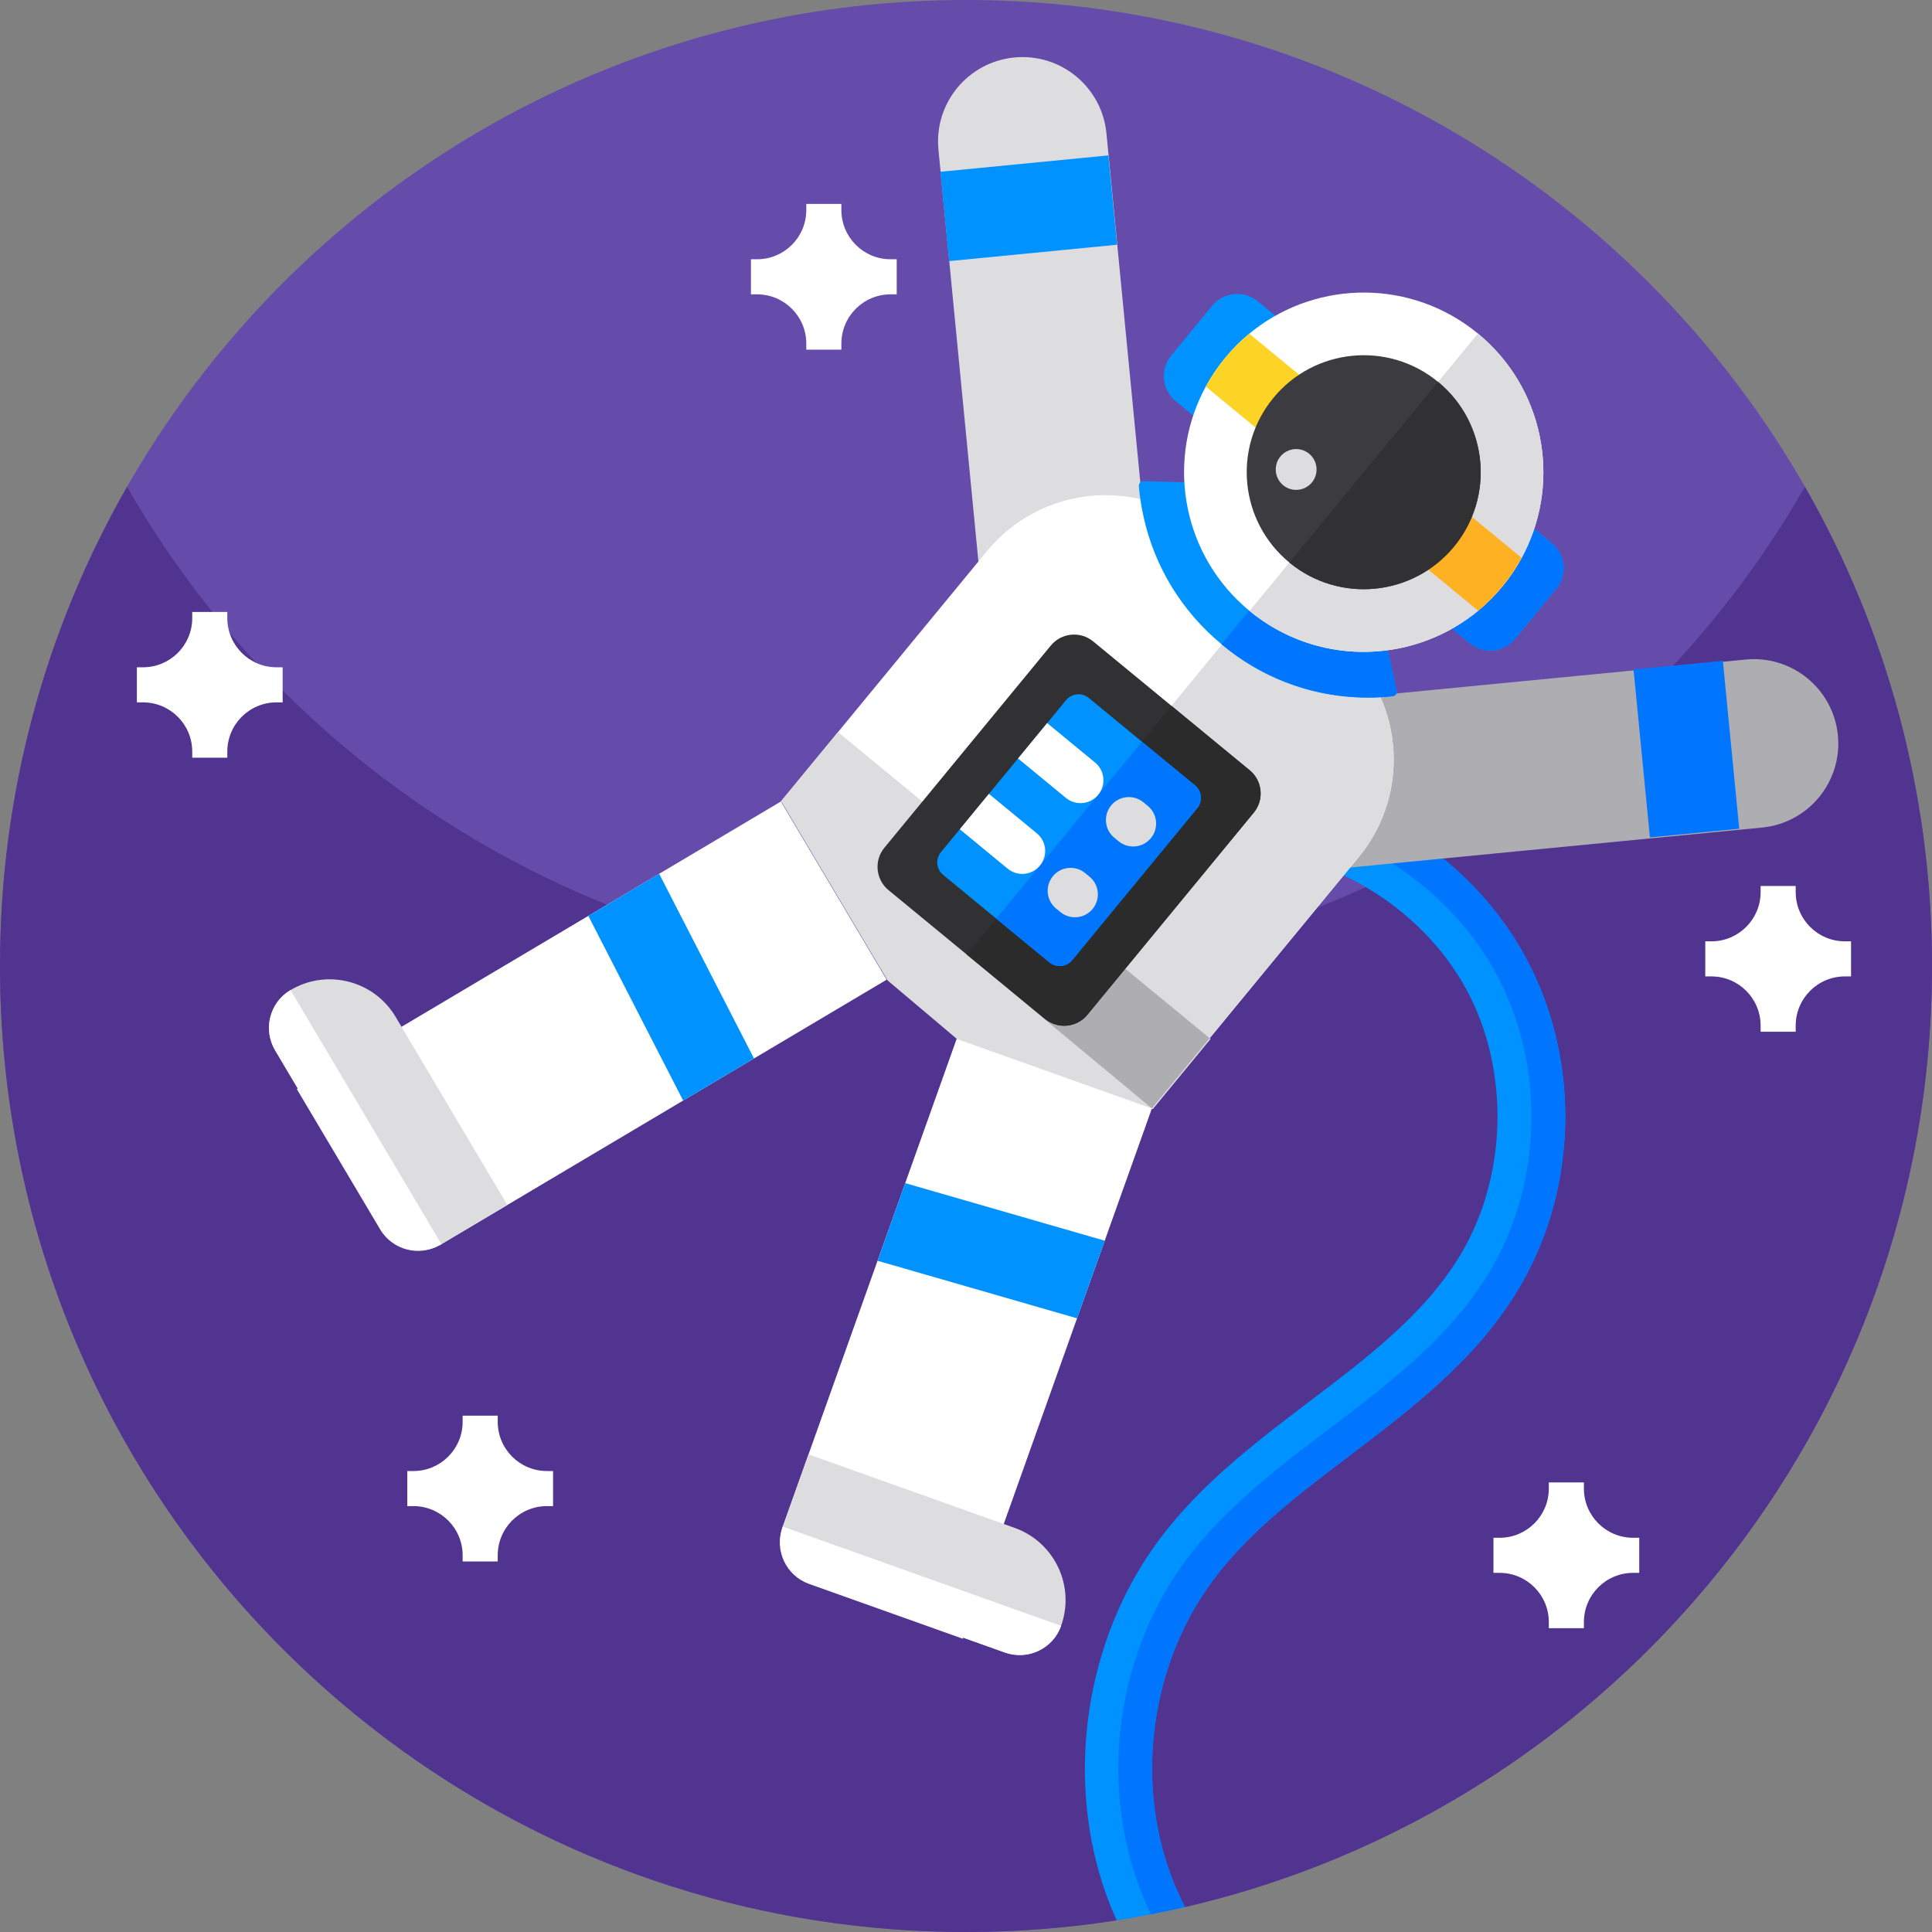 <svg id="Capa_1" enable-background="new 0 0 512 512" height="512" viewBox="0 0 512 512" width="512" xmlns="http://www.w3.org/2000/svg"><rect x="0" y="0" width="512" height="512" fill="#808080" stroke="none"/><g><path d="m512 256c0 121.429-84.533 223.104-197.963 249.387l-2.325-1.056c-5.685-2.56-12.373-.619-15.808 4.565v.011c-13.003 2.037-26.325 3.093-39.904 3.093-141.387 0-256-114.613-256-256s114.613-256 256-256 256 114.613 256 256z" fill="#654baa"/><g><g><path d="m512 256c0 65.237-24.405 124.779-64.576 169.984-13.472 15.168-28.725 28.715-45.419 40.331-26.187 18.208-55.925 31.648-87.968 39.072l-2.325-1.056c-5.685-2.56-12.384-.619-15.808 4.576-13.003 2.037-26.325 3.093-39.904 3.093-54.272 0-104.587-16.885-146.005-45.685-16.693-11.616-31.947-25.163-45.419-40.331-40.171-45.205-64.576-104.747-64.576-169.984 0-46.219 12.245-89.568 33.675-126.997 44.128 77.066 127.168 129.002 222.325 129.002 37.792 0 73.675-8.192 105.973-22.901 3.221-1.461 6.4-2.997 9.536-4.587 2.976-1.504 5.909-3.072 8.811-4.693 40.832-22.709 74.805-56.288 98.005-96.821 21.43 37.429 33.675 80.778 33.675 126.997z" fill="#513390"/></g></g><g><g><path d="m401.653 342.848c-11.168 17.995-27.808 30.624-43.915 42.837-13.675 10.379-26.603 20.192-36.128 32.896-16.405 21.867-20.864 52.565-11.371 78.208 1.088 2.944 2.357 5.813 3.797 8.597-5.963 1.387-12.011 2.56-18.133 3.52-.875-1.941-1.685-3.925-2.421-5.92-11.531-31.189-6.101-68.523 13.835-95.125 11.029-14.699 25.568-25.728 39.627-36.405 15.488-11.744 30.101-22.837 39.552-38.037 12.949-20.864 13.835-49.419 2.197-71.04-6.059-11.253-15.552-20.715-26.72-27.275-10.293-6.08-22.027-9.685-33.813-10.016l.245-8.928.245-8.917c18.72.501 36.917 7.296 51.669 18.581 9.845 7.531 18.165 17.067 24.085 28.075 14.817 27.498 13.74 62.421-2.751 88.949z" fill="#0092ff"/><path d="m401.653 342.848c-11.168 17.995-27.808 30.624-43.915 42.837-13.675 10.379-26.603 20.192-36.128 32.896-16.405 21.867-20.864 52.565-11.371 78.208 1.088 2.944 2.357 5.813 3.797 8.597-2.987.693-5.995 1.333-9.024 1.92-1.173-2.421-2.229-4.896-3.157-7.424-10.56-28.544-5.653-62.304 12.608-86.667 22.005-29.323 60.267-43.936 79.616-75.083 14.731-23.733 15.712-55.392 2.464-79.989-5.952-11.072-14.677-20.523-25.035-27.627-12.651-8.715-27.733-13.931-43.104-14.357l.245-8.917c18.72.501 36.917 7.296 51.669 18.581 9.845 7.531 18.165 17.067 24.085 28.075 14.818 27.499 13.741 62.422-2.75 88.95z" fill="#0076ff"/></g><g><g><g><g><path d="m487.062 194.889c1.193 12.294-7.804 23.229-20.102 24.422l-138.213 13.41c-12.298 1.193-23.229-7.808-24.422-20.102-1.193-12.298 7.804-23.229 20.102-24.422l138.214-13.41c12.297-1.193 23.228 7.804 24.421 20.102z" fill="#aeadb2"/><path d="m435.075 176.412h23.791v44.733h-23.791z" fill="#0076ff" transform="matrix(.995 -.097 .097 .995 -17.107 44.094)"/></g><g><path d="m268.798 15.233c-12.293 1.193-21.295 12.124-20.102 24.422l13.41 138.214c1.193 12.298 12.128 21.295 24.422 20.102 12.298-1.193 21.295-12.124 20.102-24.422l-13.41-138.214c-1.193-12.298-12.124-21.295-24.422-20.102z" fill="#dddddf"/><path d="m250.322 43.43h44.733v23.791h-44.733z" fill="#0092ff" transform="matrix(.995 -.097 .097 .995 -4.068 26.592)"/></g></g><g><path d="m360.069 227.153-54.806 66.585-98.328-81.33 54.613-66.349c14.287-17.357 39.942-19.846 57.299-5.559l35.664 29.355c17.356 14.286 19.845 39.942 5.558 57.298z" fill="#fff"/><g fill="#dddddf"><path d="m235.218 259.822 18.555 15.669 51.729 18.444 15.311-18.602-98.522-81.094-15.117 18.365z"/><path d="m360.069 227.153-54.806 66.585-49.063-40.78 80.482-97.778 17.828 14.674c17.357 14.287 19.846 39.943 5.559 57.299z"/><path d="m320.574 275.137-15.311 18.601-98.328-81.33 15.117-18.366z"/></g><path d="m320.574 275.137-15.311 18.601-49.064-40.78 15.117-18.366z" fill="#aeadb2"/><g><g><path d="m370.064 183.769c.107-.22.136-.481.077-.739l-.307-1.352-2.086-9.352-.236-1.034-52.814-43.472-.835-.021-9.803-.262-.999-.032c-.333-.015-.639.116-.861.341-.268.236-.43.597-.392.987.012.121.016.236.034.349.094 1.041.214 2.066.355 3.096.235 1.651.543 3.288.909 4.899 2.938 13.104 10.084 24.804 20.592 33.528l.221.182c10.036 8.458 22.524 13.277 35.473 13.918 2.145.11 4.305.097 6.468-.025.93-.049 1.858-.126 2.79-.223l.416-.04.006-.007c.081-.008.167-.023.239-.05.29-.082.528-.282.673-.533.03-.051.059-.101.08-.158z" fill="#0092ff"/></g><path d="m370.141 183.03c.16.715-.34 1.409-1.068 1.484l-.014.001c-16.483 1.69-32.605-3.215-45.363-13.807 0-.001 0-.001 0-.002l17.413-21.154 26.406 21.735 2.325 10.391z" fill="#0076ff"/></g><path d="m412.426 156.045-10.892 13.233c-3.003 3.649-8.399 4.175-12.051 1.169l-77.943-64.156c-3.652-3.006-4.173-8.402-1.169-12.051l10.892-13.233c3.006-3.652 8.402-4.178 12.054-1.173l77.943 64.156c3.651 3.007 4.172 8.403 1.166 12.055z" fill="#0092ff"/><path d="m412.426 156.045-10.892 13.233c-3.003 3.649-8.399 4.175-12.051 1.169l-38.97-32.077 21.777-26.457 38.97 32.077c3.651 3.007 4.172 8.403 1.166 12.055z" fill="#0076ff"/><g><path d="m398.159 155.397c-1.972 2.395-4.131 4.55-6.438 6.46-.411.343-.832.678-1.256 1.005-17.189 13.27-41.847 13.423-59.321-.959-17.477-14.385-22.067-38.613-12.348-58.032.239-.479.49-.954.745-1.426 1.431-2.631 3.13-5.165 5.101-7.56 1.969-2.392 4.126-4.543 6.425-6.45.414-.346.834-.681 1.261-1.011 17.189-13.27 41.853-13.424 59.33.961s22.068 38.625 12.341 58.042c-.239.479-.49.954-.748 1.423-1.423 2.627-3.123 5.155-5.092 7.547z" fill="#fff"/><path d="m398.159 155.397c-1.972 2.395-4.131 4.55-6.438 6.46-.411.343-.832.678-1.256 1.005-17.189 13.27-41.847 13.423-59.321-.959l60.513-73.517c17.477 14.385 22.068 38.625 12.341 58.042-.239.479-.49.954-.748 1.423-1.422 2.626-3.122 5.154-5.091 7.546z" fill="#dddddf"/><path d="m398.164 155.39c-1.972 2.395-4.131 4.55-6.438 6.46l-36.089-29.705 11.529-14.007 36.089 29.705c-1.422 2.628-3.122 5.155-5.091 7.547z" fill="#feb123"/><path d="m367.399 118.34-11.529 14.007-36.33-29.903c1.431-2.631 3.13-5.165 5.101-7.56 1.969-2.392 4.126-4.543 6.425-6.45z" fill="#fdd425"/></g><g><path d="m385.336 144.845c-10.83 13.158-30.233 15.098-43.45 4.388-.064-.05-.127-.102-.19-.154-13.221-10.882-15.116-30.42-4.234-43.64 10.882-13.221 30.42-15.116 43.64-4.234.063.052.126.104.188.157 13.05 10.911 14.876 30.325 4.046 43.483z" fill="#3c3b40"/><path d="m385.336 144.845c-10.882 13.221-30.42 15.116-43.64 4.234l39.406-47.874c13.22 10.882 15.116 30.419 4.234 43.64z" fill="#313133"/><path d="m347.67 127.852c-1.898 2.306-5.307 2.637-7.613.739s-2.637-5.307-.739-7.613 5.307-2.637 7.613-.739 2.637 5.306.739 7.613z" fill="#dddddf"/></g><path d="m332.261 215.356-44.098 53.575c-2.801 3.403-7.832 3.891-11.238 1.087l-41.458-34.124c-3.406-2.803-3.894-7.835-1.093-11.238l44.098-53.575c2.803-3.406 7.835-3.894 11.241-1.091l41.458 34.125c3.406 2.804 3.894 7.835 1.09 11.241z" fill="#313133"/><path d="m332.261 215.356-44.098 53.575c-2.801 3.403-7.832 3.891-11.238 1.087l-20.729-17.062 54.246-65.903 20.729 17.062c3.406 2.804 3.894 7.835 1.09 11.241z" fill="#2b2b2b"/><path d="m316.698 208.143-28.152-23.173c-1.834-1.509-4.538-1.24-6.047.594l-33.137 40.258c-1.509 1.834-1.247 4.532.586 6.041l28.152 23.172c1.826 1.503 4.525 1.241 6.034-.592l33.137-40.259c1.509-1.832 1.253-4.538-.573-6.041z" fill="#0092ff"/><path d="m317.276 214.185-33.14 40.262c-1.508 1.833-4.214 2.095-6.043.589l-14.074-11.585 38.599-46.895 14.074 11.585c1.83 1.507 2.09 4.215.584 6.044z" fill="#0076ff"/><g fill="#fff"><path d="m291.036 210.626c-2.132 2.59-5.96 2.962-8.55.83l-12.699-10.453 7.72-9.38 12.699 10.453c2.591 2.132 2.962 5.959.83 8.55z"/><path d="m275.598 229.381c-2.132 2.59-5.96 2.962-8.55.83l-12.699-10.453 7.72-9.38 12.699 10.453c2.591 2.132 2.962 5.96.83 8.55z"/></g><path d="m304.997 222.117c-2.132 2.59-5.96 2.962-8.55.83l-1.151-.948c-2.59-2.132-2.961-5.96-.83-8.55 2.132-2.59 5.96-2.961 8.55-.83l1.151.948c2.591 2.132 2.962 5.96.83 8.55z" fill="#dddddf"/><path d="m287.578 231.375 1.151.948c2.59 2.132 2.961 5.96.83 8.55-2.132 2.59-5.96 2.962-8.55.83l-1.151-.948c-2.59-2.132-2.961-5.96-.83-8.55 2.132-2.591 5.96-2.962 8.55-.83z" fill="#dddddf"/></g><g><path d="m234.977 259.627-35.16 20.879-18.778 11.152-46.595 27.674-17.458 10.374-.09.049-.173.105c-5.541 3.296-12.698 1.469-15.986-4.066l-22.086-37.191.263-.154 10.033-5.96 17.457-10.374 49.511-29.4 18.778-11.152 32.244-19.153z" fill="#fff"/><path d="m134.449 319.332-17.468 10.374c-5.538 3.289-12.695 1.466-15.984-4.072l-28.076-47.271c-3.249-5.471-1.539-12.579 3.9-15.881 4.862-2.952 10.465-3.623 15.562-2.321 5.04 1.284 9.591 4.492 12.455 9.314z" fill="#dddddf"/><path d="m76.994 262.378 39.988 67.328c-5.538 3.289-12.695 1.466-15.984-4.072l-28.076-47.271c-3.29-5.538-1.466-12.696 4.072-15.985z" fill="#fff"/></g><g><path d="m255.154 434.281-40.743-14.525c-6.072-2.169-9.232-8.834-7.071-14.912l6.925-19.414 18.296-51.313 7.334-20.572 13.635-38.251.015.012 51.719 18.433-.031.098-12.47 34.96-7.334 20.572-19.429 54.507-6.824 19.126-3.921 10.991z" fill="#fff"/><path d="m214.268 385.427-6.823 19.136c-2.163 6.068 1.002 12.74 7.069 14.903l51.787 18.465c5.993 2.137 12.64-.908 14.835-6.88 1.962-5.339 1.543-10.966-.714-15.718-2.229-4.7-6.252-8.548-11.535-10.432z" fill="#dddddf"/><path d="m281.204 430.862-73.759-26.299c-2.163 6.068 1.002 12.74 7.069 14.903l51.787 18.465c6.067 2.163 12.74-1.003 14.903-7.069z" fill="#fff"/></g></g><g fill="#0092ff"><path d="m285.43 349.37-52.868-15.252 7.334-20.572 52.868 15.252z"/><path d="m199.817 280.507-18.778 11.152-25.124-48.944 18.778-11.152z"/></g></g><g><g><path d="m36.276 176.839h1.626c7.203 0 13.042-5.839 13.042-13.042v-1.626h9.297v1.626c0 7.203 5.839 13.042 13.042 13.042h1.626v9.297h-1.626c-7.203 0-13.042 5.839-13.042 13.042v1.626h-9.297v-1.626c0-7.203-5.839-13.042-13.042-13.042h-1.626z" fill="#fff"/></g></g><g><g><path d="m107.937 389.838h1.626c7.203 0 13.042-5.839 13.042-13.042v-1.626h9.297v1.626c0 7.203 5.839 13.042 13.042 13.042h1.626v9.297h-1.626c-7.203 0-13.042 5.839-13.042 13.042v1.626h-9.297v-1.626c0-7.203-5.839-13.042-13.042-13.042h-1.626z" fill="#fff"/></g></g><g><g><path d="m451.915 249.462h1.626c7.203 0 13.042-5.839 13.042-13.042v-1.626h9.297v1.626c0 7.203 5.839 13.042 13.042 13.042h1.626v9.297h-1.626c-7.203 0-13.042 5.839-13.042 13.042v1.626h-9.297v-1.627c0-7.203-5.839-13.042-13.042-13.042h-1.626z" fill="#fff"/></g></g><g><g><path d="m395.786 407.528h1.626c7.203 0 13.042-5.839 13.042-13.042v-1.626h9.297v1.626c0 7.203 5.839 13.042 13.042 13.042h1.626v9.297h-1.626c-7.203 0-13.042 5.839-13.042 13.042v1.626h-9.297v-1.626c0-7.203-5.839-13.042-13.042-13.042h-1.626z" fill="#fff"/></g></g><g><g><path d="m199.009 68.707h1.626c7.203 0 13.042-5.839 13.042-13.042v-1.626h9.297v1.626c0 7.203 5.839 13.042 13.042 13.042h1.626v9.297h-1.626c-7.203 0-13.042 5.839-13.042 13.042v1.626h-9.297v-1.626c0-7.203-5.839-13.042-13.042-13.042h-1.626z" fill="#fff"/></g></g></g></g></svg>